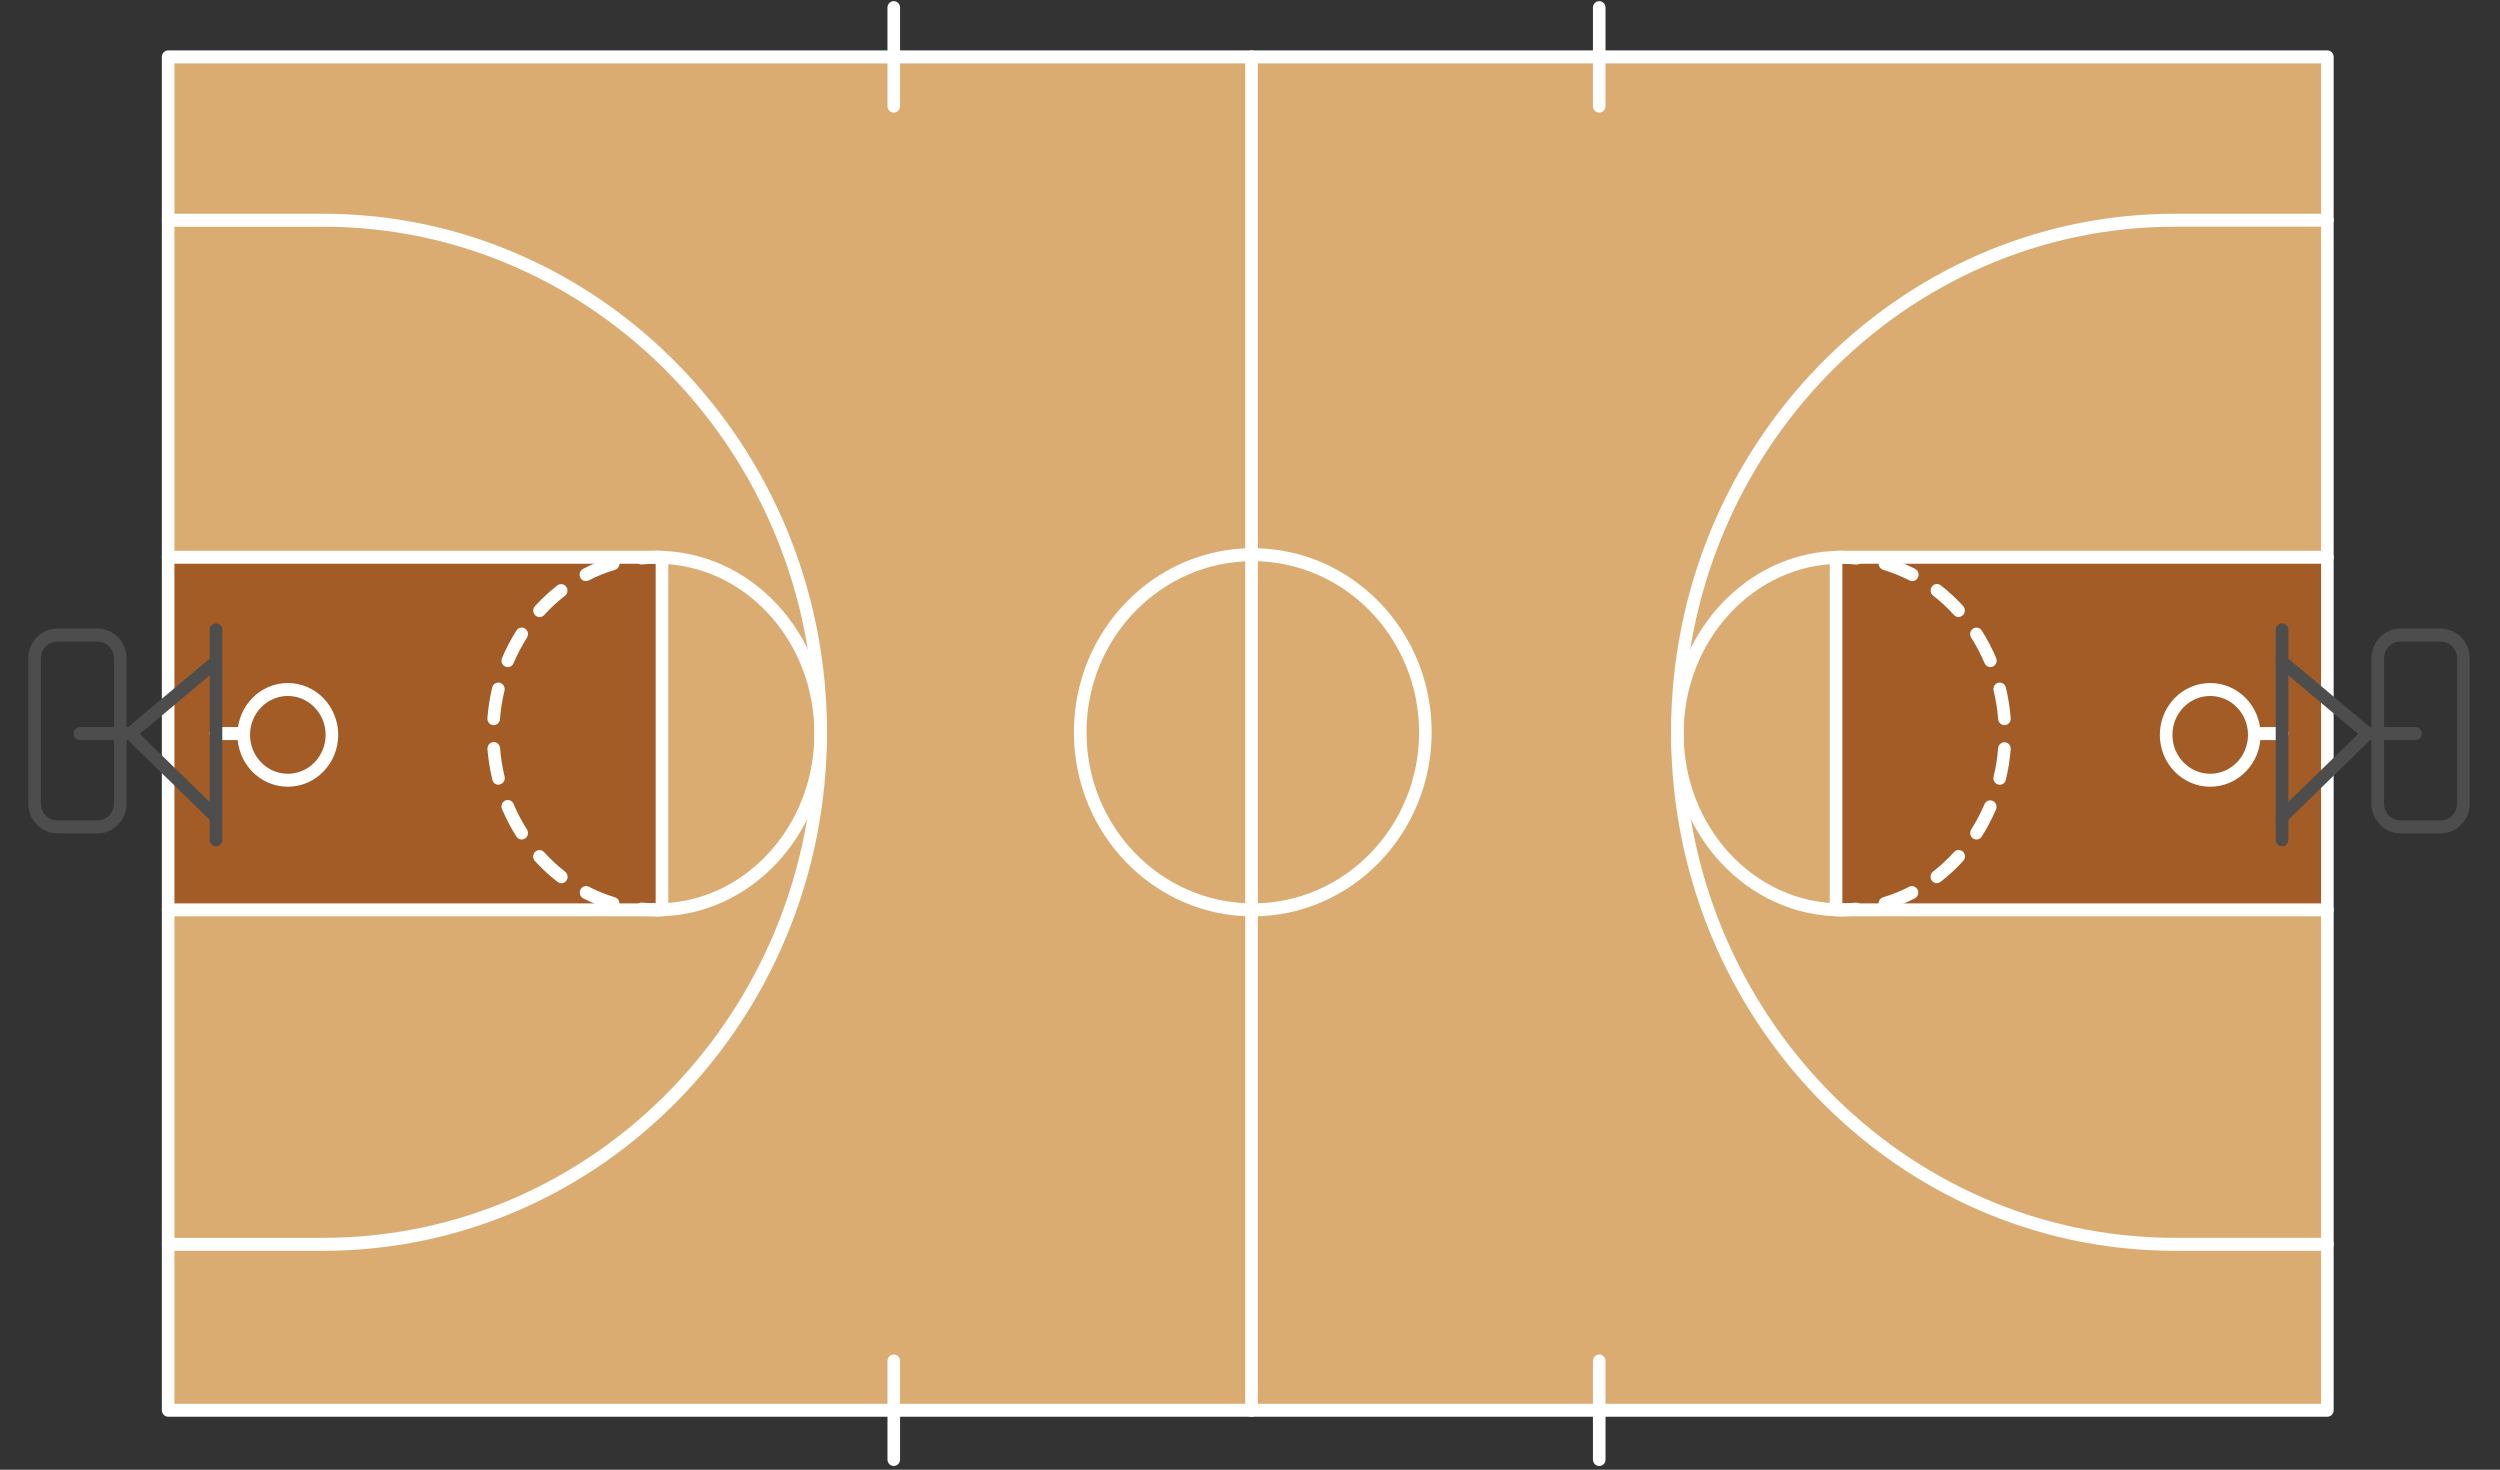 <?xml version="1.0" encoding="utf-8"?>
<!-- Generator: Adobe Illustrator 27.0.0, SVG Export Plug-In . SVG Version: 6.00 Build 0)  -->
<svg version="1.1" id="Layer_1" xmlns="http://www.w3.org/2000/svg" xmlns:xlink="http://www.w3.org/1999/xlink" x="0px" y="0px"
	 viewBox="0 0 512 301" style="enable-background:new 0 0 512 301; rotate: 90deg" xml:space="preserve">
<rect x="0" y="0" width="512" height="301" fill="#333333" stroke="none"/>
<style type="text/css">
	.st0{fill:#DAAC71;}
	.st1{fill:#A35C26;}
	.st2{fill:#FFFFFF;}
	.st3{fill:#4D4D4D;}
</style>
<g id="color">
	<rect x="34.436" y="11.651" class="st0" width="442.208" height="277.168"/>
	<rect x="34.436" y="114.129" class="st1" width="101.135" height="72.212"/>
	<rect x="376.026" y="114.129" class="st1" width="100.619" height="72.212"/>
</g>
<g id="Layer_2_00000108283041577005028330000010454123121368543421_">
	<path class="st2" d="M467.357,151.562h-5.676c-0.712,0-1.29-0.594-1.29-1.327
		c0-0.733,0.578-1.327,1.29-1.327h5.676c0.712,0,1.29,0.594,1.29,1.327
		C468.647,150.968,468.069,151.562,467.357,151.562z"/>
	<path class="st2" d="M49.916,151.562h-5.676c-0.712,0-1.29-0.594-1.29-1.327
		c0-0.733,0.578-1.327,1.29-1.327h5.676c0.712,0,1.29,0.594,1.29,1.327
		C51.206,150.968,50.629,151.562,49.916,151.562z"/>
	<path class="st2" d="M58.946,161.12c-5.7,0-10.32-4.754-10.32-10.619
		c0-5.865,4.62-10.619,10.32-10.619s10.32,4.754,10.32,10.619
		C69.266,156.365,64.646,161.12,58.946,161.12z M58.946,142.536
		c-4.275,0-7.74,3.566-7.74,7.965c0,4.399,3.465,7.965,7.74,7.965
		s7.74-3.566,7.74-7.965l0,0C66.686,146.102,63.221,142.536,58.946,142.536z"/>
	<path class="st2" d="M476.645,290.146H34.436c-0.712,0-1.29-0.594-1.29-1.327V11.651
		c0-0.733,0.578-1.327,1.29-1.327h442.208c0.712,0,1.29,0.594,1.29,1.327v277.168
		C477.935,289.552,477.357,290.146,476.645,290.146z M35.726,287.492h439.628V12.978
		H35.726v274.513H35.726z"/>
	<path class="st2" d="M66.17,256.164H34.436c-0.712,0-1.29-0.594-1.29-1.327
		s0.578-1.327,1.29-1.327h31.734c55.57,0,100.619-46.356,100.619-103.54l0,0
		c0-57.09-45.139-103.54-100.619-103.54H34.436c-0.712,0-1.29-0.594-1.29-1.327
		s0.578-1.327,1.29-1.327h31.734c56.904,0,103.199,47.639,103.199,106.195
		C169.369,208.619,123.166,256.164,66.17,256.164z"/>
	<path class="st2" d="M135.572,187.669H34.436c-0.712,0-1.29-0.594-1.29-1.327
		s0.578-1.327,1.29-1.327h99.845v-69.558H34.436c-0.712,0-1.29-0.594-1.29-1.327
		s0.578-1.327,1.29-1.327h101.135c0.712,0,1.29,0.594,1.29,1.327v72.212
		C136.862,187.074,136.284,187.669,135.572,187.669z"/>
	<path class="st2" d="M134.54,187.669c-1.068,0-2.152-0.053-3.215-0.159
		c-0.712-0.069-1.236-0.719-1.169-1.452c0.067-0.733,0.699-1.272,1.411-1.203
		c0.986,0.096,1.981,0.143,2.972,0.143c0.712,0,1.29,0.594,1.29,1.327
		c0,0.733-0.578,1.327-1.29,1.327V187.669z"/>
	<path class="st2" d="M125.582,186.368c-0.122,0-0.244-0.018-0.361-0.053
		c-1.989-0.595-3.922-1.375-5.774-2.331c-0.637-0.33-0.893-1.129-0.573-1.784
		c0.321-0.655,1.097-0.919,1.734-0.589l0,0c1.709,0.885,3.493,1.607,5.33,2.156
		c0.684,0.205,1.077,0.942,0.877,1.646c-0.16,0.565-0.662,0.954-1.233,0.956
		L125.582,186.368z M114.958,180.877c-0.279,0.002-0.551-0.092-0.774-0.265
		c-1.651-1.276-3.191-2.698-4.603-4.248c-0.506-0.516-0.511-1.356-0.01-1.877
		c0.501-0.521,1.318-0.526,1.824-0.01c0.026,0.026,0.05,0.054,0.074,0.082
		c1.308,1.443,2.736,2.767,4.267,3.956c0.567,0.444,0.677,1.277,0.246,1.86
		c-0.244,0.33-0.623,0.523-1.025,0.524L114.958,180.877z M106.846,171.936
		c-0.438,0.001-0.846-0.227-1.084-0.605c-1.128-1.778-2.111-3.65-2.936-5.596
		c-0.305-0.663-0.03-1.454,0.613-1.768c0.644-0.314,1.413-0.031,1.718,0.631
		c0.011,0.025,0.022,0.049,0.032,0.075c0.769,1.812,1.684,3.554,2.735,5.209
		c0.388,0.619,0.214,1.443-0.387,1.842
		C107.331,171.86,107.092,171.934,106.846,171.936z M102.083,160.716
		c-0.592,0-1.108-0.417-1.249-1.009c-0.498-2.064-0.833-4.167-1.001-6.287
		c-0.057-0.733,0.474-1.375,1.187-1.434c0.712-0.059,1.336,0.488,1.393,1.221
		c0.154,1.97,0.464,3.923,0.929,5.841c0.165,0.706-0.254,1.418-0.939,1.593
		c-0.103,0.038-0.211,0.063-0.32,0.074L102.083,160.716z M101.119,148.504h-0.119
		c-0.707-0.056-1.237-0.692-1.182-1.42c0-0.003,0-0.006,0.001-0.008
		c0.163-2.116,0.494-4.215,0.991-6.276c0.172-0.713,0.874-1.146,1.566-0.969
		c0.692,0.177,1.114,0.899,0.942,1.612l0,0c-0.465,1.917-0.776,3.871-0.929,5.841
		c-0.051,0.685-0.601,1.218-1.269,1.227L101.119,148.504z M103.993,136.626
		c-0.715-0.005-1.291-0.605-1.287-1.341c0.001-0.178,0.037-0.354,0.105-0.517
		c0.823-1.951,1.806-3.827,2.936-5.607c0.374-0.624,1.168-0.819,1.775-0.434
		c0.607,0.384,0.796,1.202,0.422,1.826c-0.013,0.021-0.026,0.042-0.04,0.063
		c-1.048,1.655-1.959,3.397-2.724,5.209c-0.204,0.489-0.67,0.806-1.187,0.807
		L103.993,136.626z M110.505,126.378c-0.715-0.002-1.294-0.6-1.292-1.336
		c0.001-0.333,0.123-0.654,0.342-0.899c1.413-1.547,2.951-2.968,4.598-4.248
		c0.57-0.44,1.379-0.321,1.806,0.265c0.427,0.587,0.312,1.419-0.258,1.858
		c-1.532,1.188-2.958,2.513-4.262,3.961c-0.246,0.259-0.582,0.404-0.934,0.404
		L110.505,126.378z M119.999,119.014c-0.712,0.006-1.295-0.584-1.3-1.317
		c-0.004-0.508,0.275-0.974,0.717-1.2c1.851-0.96,3.784-1.742,5.774-2.336
		c0.677-0.227,1.406,0.153,1.626,0.85c0.221,0.697-0.149,1.446-0.826,1.674
		c-0.027,0.009-0.055,0.017-0.083,0.025c-1.837,0.553-3.621,1.276-5.33,2.161
		c-0.179,0.095-0.377,0.146-0.578,0.149L119.999,119.014z"/>
	<path class="st2" d="M131.444,115.61c-0.712,0.034-1.317-0.533-1.349-1.266
		c-0.033-0.733,0.518-1.355,1.231-1.388c1.063-0.106,2.147-0.159,3.215-0.159
		c0.712,0,1.29,0.594,1.29,1.327c0,0.733-0.578,1.327-1.29,1.327
		c-0.991,0-1.987,0.048-2.972,0.143L131.444,115.61z"/>
	<path class="st2" d="M134.54,187.669c-0.712,0-1.29-0.594-1.29-1.327
		s0.578-1.327,1.29-1.327c17.781,0,32.25-15.6,32.25-34.779
		s-14.448-34.779-32.25-34.779c-0.712,0-1.29-0.594-1.29-1.327
		c0-0.733,0.578-1.327,1.29-1.327c19.205,0,34.83,16.795,34.83,37.434
		S153.745,187.669,134.54,187.669z"/>
	<path class="st3" d="M26.696,151.562H16.377c-0.712,0-1.29-0.594-1.29-1.327
		c0-0.733,0.578-1.327,1.29-1.327h9.861l17.188-14.432
		c0.553-0.463,1.366-0.378,1.816,0.191c0.45,0.569,0.367,1.406-0.186,1.869l0,0
		l-17.544,14.729C27.281,151.457,26.993,151.562,26.696,151.562z"/>
	<path class="st3" d="M44.24,168.665c-0.331,0-0.649-0.131-0.888-0.366l-17.544-17.103
		c-0.491-0.531-0.471-1.371,0.044-1.877c0.48-0.47,1.228-0.49,1.731-0.045
		l17.544,17.103c0.516,0.506,0.536,1.346,0.044,1.877
		C44.929,168.516,44.592,168.664,44.24,168.665z"/>
	<path class="st3" d="M44.24,173.332c-0.712,0-1.29-0.594-1.29-1.327v-43.009
		c0-0.733,0.578-1.327,1.29-1.327c0.712,0,1.29,0.594,1.29,1.327v43.009
		C45.53,172.738,44.953,173.332,44.24,173.332z"/>
	<path class="st3" d="M19.989,170.677h-8.256c-3.276-0.003-5.931-2.735-5.934-6.106
		v-29.734c0.003-3.371,2.658-6.103,5.934-6.106h8.256
		c3.276,0.003,5.931,2.735,5.934,6.106v29.734
		C25.92,167.942,23.265,170.674,19.989,170.677z M11.733,131.385
		c-1.851,0.003-3.351,1.546-3.354,3.451v29.734
		c0.003,1.905,1.503,3.448,3.354,3.451h8.256
		c1.851-0.003,3.351-1.546,3.354-3.451v-29.734
		c-0.003-1.905-1.503-3.448-3.354-3.451H11.733z"/>
	<path class="st2" d="M476.645,256.164h-31.218c-56.995,0-103.199-47.545-103.199-106.195
		c0-58.556,46.295-106.195,103.199-106.195h31.218c0.712,0,1.29,0.594,1.29,1.327
		s-0.578,1.327-1.29,1.327h-31.218c-55.48,0-100.619,46.45-100.619,103.54
		c0,57.183,45.049,103.54,100.619,103.54h31.218c0.712,0,1.29,0.594,1.29,1.327
		S477.357,256.164,476.645,256.164z"/>
	<path class="st2" d="M476.645,187.669H376.026c-0.712,0-1.29-0.594-1.29-1.327v-72.212
		c0-0.733,0.578-1.327,1.29-1.327h100.619c0.712,0,1.29,0.594,1.29,1.327
		s-0.578,1.327-1.29,1.327h-99.329v69.558h99.329c0.712,0,1.29,0.594,1.29,1.327
		S477.357,187.669,476.645,187.669z"/>
	<path class="st2" d="M377.058,187.669c-0.712,0-1.29-0.594-1.29-1.327
		s0.578-1.327,1.29-1.327c0.991,0,1.987-0.048,2.972-0.143
		c0.712-0.069,1.344,0.47,1.411,1.203s-0.456,1.383-1.169,1.452
		C379.209,187.615,378.131,187.669,377.058,187.669z"/>
	<path class="st2" d="M386.015,186.368c-0.712-0.003-1.288-0.6-1.285-1.333
		c0.002-0.588,0.38-1.105,0.929-1.269c1.837-0.549,3.621-1.271,5.33-2.156
		c0.637-0.33,1.413-0.066,1.734,0.589c0.321,0.655,0.064,1.454-0.573,1.784
		c-1.851,0.965-3.784,1.754-5.774,2.358
		C386.258,186.368,386.136,186.376,386.015,186.368z M396.666,180.877
		c-0.712-0.001-1.289-0.596-1.288-1.329c0.001-0.414,0.189-0.804,0.509-1.055
		c1.531-1.189,2.959-2.512,4.267-3.956c0.462-0.558,1.277-0.624,1.819-0.148
		c0.542,0.476,0.606,1.314,0.144,1.871c-0.024,0.028-0.048,0.056-0.074,0.082
		c-1.412,1.55-2.952,2.971-4.603,4.248
		C397.22,180.772,396.947,180.873,396.666,180.877z M404.777,171.936
		c-0.715-0.006-1.291-0.607-1.285-1.343c0.002-0.253,0.074-0.499,0.207-0.712
		c1.051-1.655,1.966-3.397,2.735-5.209c0.305-0.663,1.074-0.945,1.718-0.631
		c0.616,0.3,0.899,1.042,0.645,1.693c-0.826,1.946-1.808,3.818-2.936,5.596
		c-0.242,0.387-0.662,0.616-1.109,0.605H404.777z M409.54,160.716
		c-0.106-0.001-0.212-0.015-0.315-0.042c-0.685-0.175-1.105-0.887-0.939-1.593
		c0.464-1.917,0.775-3.871,0.929-5.841c0.057-0.733,0.681-1.28,1.393-1.221
		c0.712,0.059,1.244,0.701,1.187,1.434l0,0c-0.169,2.116-0.504,4.215-1.001,6.276
		c-0.151,0.596-0.682,1.005-1.28,0.988H409.54z M410.505,148.504
		c-0.672-0.001-1.231-0.532-1.285-1.221c-0.153-1.97-0.464-3.923-0.929-5.841
		c-0.172-0.713,0.249-1.434,0.942-1.612c0.693-0.177,1.394,0.256,1.566,0.969
		c0.496,2.061,0.828,4.16,0.991,6.276c0.059,0.728-0.466,1.367-1.173,1.428
		c-0.003,0-0.006,0-0.008,0.001H410.505z M407.63,136.626
		c-0.515-0-0.981-0.315-1.187-0.802c-0.765-1.812-1.677-3.554-2.724-5.209
		c-0.407-0.601-0.264-1.429,0.321-1.848s1.389-0.271,1.796,0.33
		c0.014,0.021,0.027,0.042,0.04,0.063c1.13,1.781,2.113,3.656,2.936,5.607
		c0.282,0.676-0.022,1.46-0.679,1.75
		C407.974,136.588,407.803,136.625,407.63,136.626z M401.119,126.378
		c-0.358-0-0.701-0.154-0.944-0.425c-1.304-1.448-2.73-2.773-4.262-3.961
		c-0.57-0.44-0.685-1.272-0.258-1.858c0.427-0.587,1.236-0.705,1.806-0.265l0,0
		c1.646,1.278,3.183,2.699,4.592,4.248c0.487,0.535,0.461,1.375-0.059,1.876
		c-0.24,0.232-0.557,0.36-0.886,0.359L401.119,126.378z M391.624,119.014
		c-0.201-0.001-0.399-0.05-0.578-0.143c-1.71-0.885-3.494-1.608-5.33-2.161
		c-0.691-0.18-1.108-0.902-0.933-1.613c0.175-0.711,0.877-1.141,1.568-0.96
		c0.028,0.007,0.056,0.016,0.083,0.025c1.99,0.594,3.923,1.377,5.774,2.336
		c0.638,0.326,0.899,1.122,0.583,1.779
		C392.571,118.731,392.118,119.018,391.624,119.014z"/>
	<path class="st2" d="M380.154,115.61h-0.124c-0.986-0.096-1.981-0.143-2.972-0.143
		c-0.712,0-1.29-0.594-1.29-1.327c0-0.733,0.578-1.327,1.29-1.327
		c1.073,0,2.152,0.053,3.215,0.159c0.712,0.034,1.263,0.655,1.231,1.388
		s-0.637,1.3-1.349,1.266V115.61z"/>
	<path class="st2" d="M377.058,187.669c-19.205,0-34.83-16.795-34.83-37.434
		s15.624-37.434,34.83-37.434c0.712,0,1.29,0.594,1.29,1.327
		c0,0.733-0.578,1.327-1.29,1.327c-17.781,0-32.25,15.6-32.25,34.779
		s14.448,34.779,32.25,34.779c0.712,0,1.29,0.594,1.29,1.327
		S377.77,187.669,377.058,187.669z"/>
	<path class="st3" d="M494.705,151.562h-9.804c-0.297-0-0.584-0.105-0.815-0.297
		l-17.544-14.729c-0.553-0.463-0.636-1.3-0.186-1.869
		c0.45-0.569,1.263-0.654,1.816-0.191l0,0l17.188,14.432h9.345
		c0.712,0,1.29,0.594,1.29,1.327C495.995,150.968,495.417,151.562,494.705,151.562z"
		/>
	<path class="st3" d="M467.357,168.665c-0.712-0.001-1.289-0.597-1.288-1.33
		c0.001-0.362,0.145-0.709,0.4-0.959l17.544-17.103
		c0.491-0.531,1.308-0.551,1.824-0.046s0.536,1.346,0.044,1.877
		c-0.03,0.032-0.061,0.062-0.093,0.091l-17.544,17.103
		C468.006,168.534,467.688,168.665,467.357,168.665z"/>
	<path class="st3" d="M467.357,173.332c-0.712,0-1.29-0.594-1.29-1.327v-43.009
		c0-0.733,0.578-1.327,1.29-1.327s1.29,0.594,1.29,1.327v43.009
		C468.647,172.738,468.069,173.332,467.357,173.332z"/>
	<path class="st3" d="M499.865,170.677h-8.256c-3.276-0.003-5.931-2.735-5.934-6.106v-29.734
		c0.003-3.371,2.658-6.103,5.934-6.106h8.256
		c3.276,0.003,5.931,2.735,5.934,6.106v29.734
		C505.796,167.942,503.141,170.674,499.865,170.677z M491.609,131.385
		c-1.851,0.003-3.351,1.546-3.354,3.451v29.734
		c0.003,1.905,1.503,3.448,3.354,3.451h8.256
		c1.851-0.003,3.351-1.546,3.354-3.451v-29.734
		c-0.003-1.905-1.503-3.448-3.354-3.451H491.609z"/>
	<path class="st2" d="M452.651,161.12c-5.7,0-10.32-4.754-10.32-10.619
		c0-5.865,4.62-10.619,10.32-10.619c5.7,0,10.32,4.754,10.32,10.619
		C462.971,156.365,458.351,161.12,452.651,161.12z M452.651,142.536
		c-4.275,0-7.74,3.566-7.74,7.965c0,4.399,3.465,7.965,7.74,7.965
		c4.275,0,7.74-3.566,7.74-7.965l0,0
		C460.391,146.102,456.926,142.536,452.651,142.536z"/>
	<path class="st2" d="M256.315,290.146c-0.712,0-1.29-0.594-1.29-1.327V11.651
		c0-0.733,0.578-1.327,1.29-1.327c0.712,0,1.29,0.594,1.29,1.327v277.168
		C257.605,289.552,257.027,290.146,256.315,290.146z"/>
	<path class="st2" d="M256.573,187.669c-20.233,0-36.636-16.878-36.636-37.699
		s16.402-37.699,36.636-37.699s36.636,16.878,36.636,37.699l0,0
		C293.186,170.78,276.797,187.645,256.573,187.669z M256.573,114.925
		c-18.808,0-34.056,15.69-34.056,35.044s15.247,35.044,34.056,35.044
		c18.808,0,34.056-15.69,34.056-35.044
		C290.606,130.625,275.372,114.949,256.573,114.925z"/>
	<path class="st2" d="M183.043,300.235c-0.712,0-1.29-0.594-1.29-1.327v-20.177
		c0-0.733,0.578-1.327,1.29-1.327c0.712,0,1.29,0.594,1.29,1.327v20.177
		C184.333,299.641,183.756,300.235,183.043,300.235z"/>
	<path class="st2" d="M327.522,300.235c-0.712,0-1.29-0.594-1.29-1.327v-20.177
		c0-0.733,0.578-1.327,1.29-1.327c0.712,0,1.29,0.594,1.29,1.327v20.177
		C328.812,299.641,328.235,300.235,327.522,300.235z"/>
	<path class="st2" d="M183.043,23.067c-0.712,0-1.29-0.594-1.29-1.327V1.562
		c0-0.733,0.578-1.327,1.29-1.327c0.712,0,1.29,0.594,1.29,1.327v20.177
		C184.333,22.472,183.756,23.067,183.043,23.067z"/>
	<path class="st2" d="M327.522,23.067c-0.712,0-1.29-0.594-1.29-1.327V1.562
		c0-0.733,0.578-1.327,1.29-1.327c0.712,0,1.29,0.594,1.29,1.327v20.177
		C328.812,22.472,328.235,23.067,327.522,23.067z"/>
</g>
</svg>
